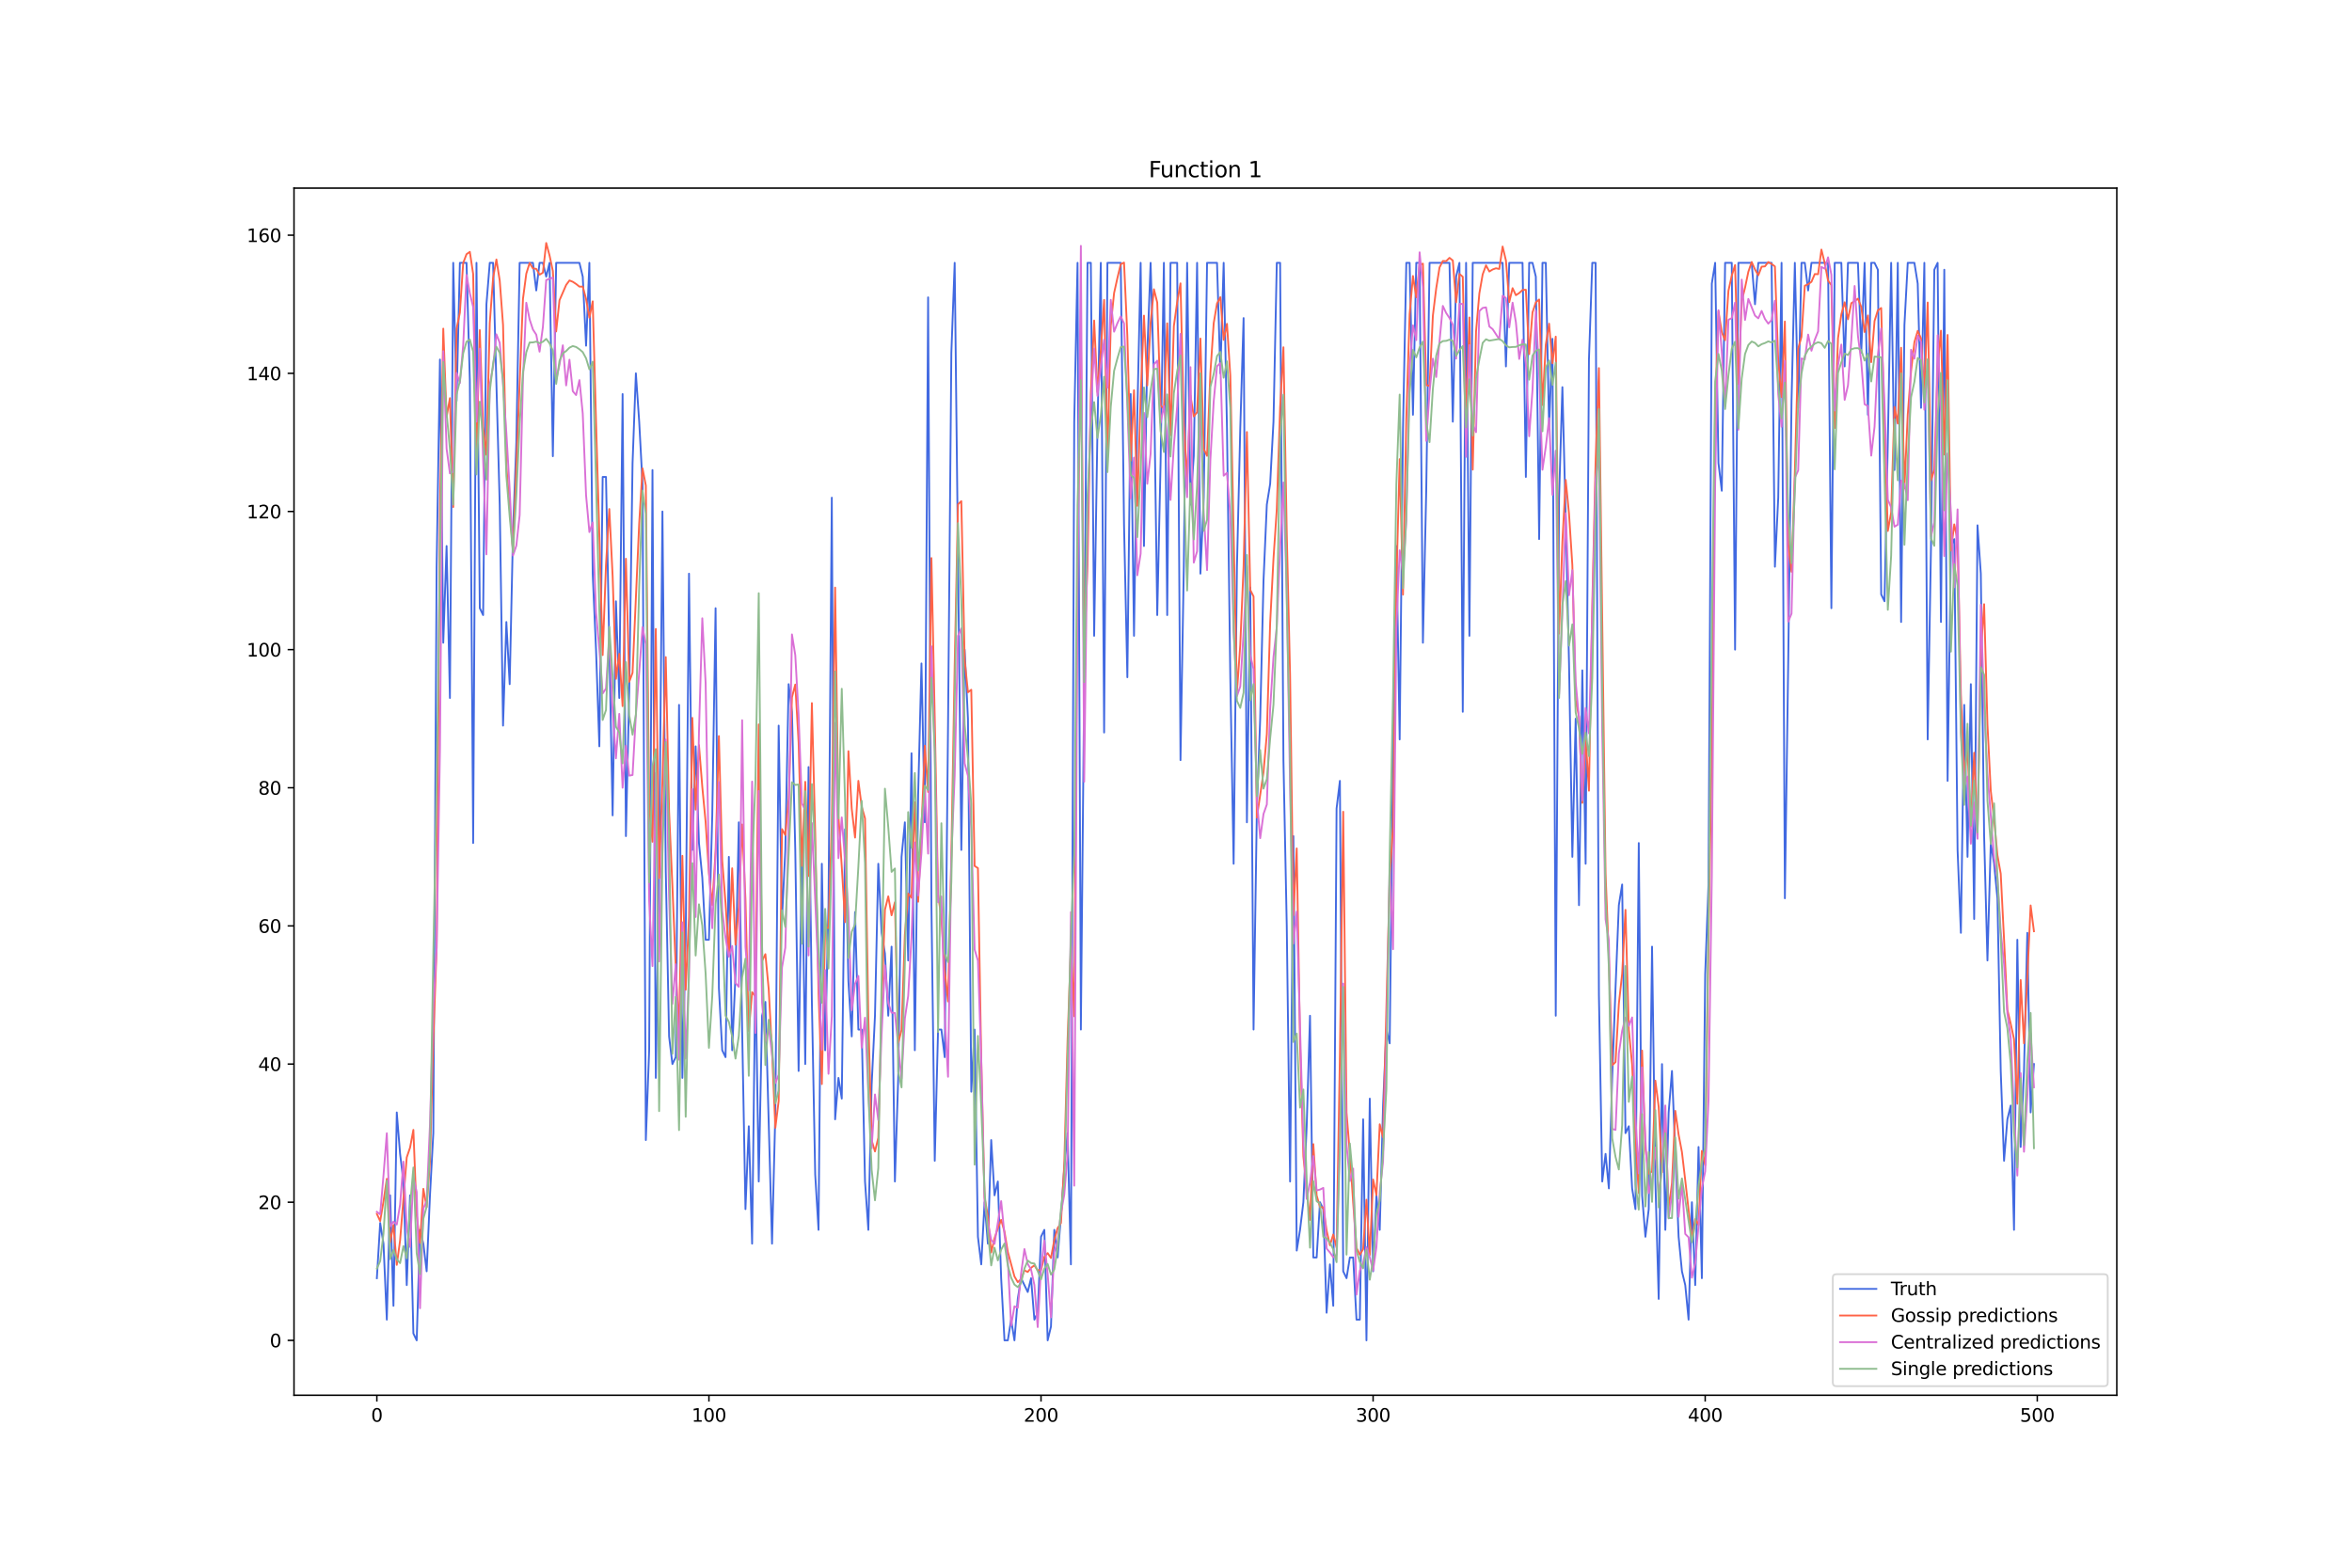 <?xml version="1.0" encoding="utf-8" standalone="no"?>
<!DOCTYPE svg PUBLIC "-//W3C//DTD SVG 1.1//EN"
  "http://www.w3.org/Graphics/SVG/1.1/DTD/svg11.dtd">
<svg xmlns:xlink="http://www.w3.org/1999/xlink" width="1296pt" height="864pt" viewBox="0 0 1296 864" xmlns="http://www.w3.org/2000/svg" version="1.1">
 <defs>
  <style type="text/css">*{stroke-linejoin: round; stroke-linecap: butt}</style>
 </defs>
 <g id="figure_1">
  <g id="patch_1">
   <path d="M 0 864 
L 1296 864 
L 1296 0 
L 0 0 
z
" style="fill: #ffffff"/>
  </g>
  <g id="axes_1">
   <g id="patch_2">
    <path d="M 162 768.96 
L 1166.4 768.96 
L 1166.4 103.68 
L 162 103.68 
z
" style="fill: #ffffff"/>
   </g>
   <g id="matplotlib.axis_1">
    <g id="xtick_1">
     <g id="line2d_1">
      <defs>
       <path id="md88cdacc92" d="M 0 0 
L 0 3.5 
" style="stroke: #000000; stroke-width: 0.8"/>
      </defs>
      <g>
       <use xlink:href="#md88cdacc92" x="207.655" y="768.96" style="stroke: #000000; stroke-width: 0.8"/>
      </g>
     </g>
     <g id="text_1">
      <!-- 0 -->
      <g transform="translate(204.473 783.558) scale(0.1 -0.1)">
       <defs>
        <path id="DejaVuSans-30" d="M 2034 4250 
Q 1547 4250 1301 3770 
Q 1056 3291 1056 2328 
Q 1056 1369 1301 889 
Q 1547 409 2034 409 
Q 2525 409 2770 889 
Q 3016 1369 3016 2328 
Q 3016 3291 2770 3770 
Q 2525 4250 2034 4250 
z
M 2034 4750 
Q 2819 4750 3233 4129 
Q 3647 3509 3647 2328 
Q 3647 1150 3233 529 
Q 2819 -91 2034 -91 
Q 1250 -91 836 529 
Q 422 1150 422 2328 
Q 422 3509 836 4129 
Q 1250 4750 2034 4750 
z
" transform="scale(0.016)"/>
       </defs>
       <use xlink:href="#DejaVuSans-30"/>
      </g>
     </g>
    </g>
    <g id="xtick_2">
     <g id="line2d_2">
      <g>
       <use xlink:href="#md88cdacc92" x="390.639" y="768.96" style="stroke: #000000; stroke-width: 0.8"/>
      </g>
     </g>
     <g id="text_2">
      <!-- 100 -->
      <g transform="translate(381.095 783.558) scale(0.1 -0.1)">
       <defs>
        <path id="DejaVuSans-31" d="M 794 531 
L 1825 531 
L 1825 4091 
L 703 3866 
L 703 4441 
L 1819 4666 
L 2450 4666 
L 2450 531 
L 3481 531 
L 3481 0 
L 794 0 
L 794 531 
z
" transform="scale(0.016)"/>
       </defs>
       <use xlink:href="#DejaVuSans-31"/>
       <use xlink:href="#DejaVuSans-30" x="63.623"/>
       <use xlink:href="#DejaVuSans-30" x="127.246"/>
      </g>
     </g>
    </g>
    <g id="xtick_3">
     <g id="line2d_3">
      <g>
       <use xlink:href="#md88cdacc92" x="573.623" y="768.96" style="stroke: #000000; stroke-width: 0.8"/>
      </g>
     </g>
     <g id="text_3">
      <!-- 200 -->
      <g transform="translate(564.079 783.558) scale(0.1 -0.1)">
       <defs>
        <path id="DejaVuSans-32" d="M 1228 531 
L 3431 531 
L 3431 0 
L 469 0 
L 469 531 
Q 828 903 1448 1529 
Q 2069 2156 2228 2338 
Q 2531 2678 2651 2914 
Q 2772 3150 2772 3378 
Q 2772 3750 2511 3984 
Q 2250 4219 1831 4219 
Q 1534 4219 1204 4116 
Q 875 4013 500 3803 
L 500 4441 
Q 881 4594 1212 4672 
Q 1544 4750 1819 4750 
Q 2544 4750 2975 4387 
Q 3406 4025 3406 3419 
Q 3406 3131 3298 2873 
Q 3191 2616 2906 2266 
Q 2828 2175 2409 1742 
Q 1991 1309 1228 531 
z
" transform="scale(0.016)"/>
       </defs>
       <use xlink:href="#DejaVuSans-32"/>
       <use xlink:href="#DejaVuSans-30" x="63.623"/>
       <use xlink:href="#DejaVuSans-30" x="127.246"/>
      </g>
     </g>
    </g>
    <g id="xtick_4">
     <g id="line2d_4">
      <g>
       <use xlink:href="#md88cdacc92" x="756.607" y="768.96" style="stroke: #000000; stroke-width: 0.8"/>
      </g>
     </g>
     <g id="text_4">
      <!-- 300 -->
      <g transform="translate(747.063 783.558) scale(0.1 -0.1)">
       <defs>
        <path id="DejaVuSans-33" d="M 2597 2516 
Q 3050 2419 3304 2112 
Q 3559 1806 3559 1356 
Q 3559 666 3084 287 
Q 2609 -91 1734 -91 
Q 1441 -91 1130 -33 
Q 819 25 488 141 
L 488 750 
Q 750 597 1062 519 
Q 1375 441 1716 441 
Q 2309 441 2620 675 
Q 2931 909 2931 1356 
Q 2931 1769 2642 2001 
Q 2353 2234 1838 2234 
L 1294 2234 
L 1294 2753 
L 1863 2753 
Q 2328 2753 2575 2939 
Q 2822 3125 2822 3475 
Q 2822 3834 2567 4026 
Q 2313 4219 1838 4219 
Q 1578 4219 1281 4162 
Q 984 4106 628 3988 
L 628 4550 
Q 988 4650 1302 4700 
Q 1616 4750 1894 4750 
Q 2613 4750 3031 4423 
Q 3450 4097 3450 3541 
Q 3450 3153 3228 2886 
Q 3006 2619 2597 2516 
z
" transform="scale(0.016)"/>
       </defs>
       <use xlink:href="#DejaVuSans-33"/>
       <use xlink:href="#DejaVuSans-30" x="63.623"/>
       <use xlink:href="#DejaVuSans-30" x="127.246"/>
      </g>
     </g>
    </g>
    <g id="xtick_5">
     <g id="line2d_5">
      <g>
       <use xlink:href="#md88cdacc92" x="939.591" y="768.96" style="stroke: #000000; stroke-width: 0.8"/>
      </g>
     </g>
     <g id="text_5">
      <!-- 400 -->
      <g transform="translate(930.047 783.558) scale(0.1 -0.1)">
       <defs>
        <path id="DejaVuSans-34" d="M 2419 4116 
L 825 1625 
L 2419 1625 
L 2419 4116 
z
M 2253 4666 
L 3047 4666 
L 3047 1625 
L 3713 1625 
L 3713 1100 
L 3047 1100 
L 3047 0 
L 2419 0 
L 2419 1100 
L 313 1100 
L 313 1709 
L 2253 4666 
z
" transform="scale(0.016)"/>
       </defs>
       <use xlink:href="#DejaVuSans-34"/>
       <use xlink:href="#DejaVuSans-30" x="63.623"/>
       <use xlink:href="#DejaVuSans-30" x="127.246"/>
      </g>
     </g>
    </g>
    <g id="xtick_6">
     <g id="line2d_6">
      <g>
       <use xlink:href="#md88cdacc92" x="1122.575" y="768.96" style="stroke: #000000; stroke-width: 0.8"/>
      </g>
     </g>
     <g id="text_6">
      <!-- 500 -->
      <g transform="translate(1113.032 783.558) scale(0.1 -0.1)">
       <defs>
        <path id="DejaVuSans-35" d="M 691 4666 
L 3169 4666 
L 3169 4134 
L 1269 4134 
L 1269 2991 
Q 1406 3038 1543 3061 
Q 1681 3084 1819 3084 
Q 2600 3084 3056 2656 
Q 3513 2228 3513 1497 
Q 3513 744 3044 326 
Q 2575 -91 1722 -91 
Q 1428 -91 1123 -41 
Q 819 9 494 109 
L 494 744 
Q 775 591 1075 516 
Q 1375 441 1709 441 
Q 2250 441 2565 725 
Q 2881 1009 2881 1497 
Q 2881 1984 2565 2268 
Q 2250 2553 1709 2553 
Q 1456 2553 1204 2497 
Q 953 2441 691 2322 
L 691 4666 
z
" transform="scale(0.016)"/>
       </defs>
       <use xlink:href="#DejaVuSans-35"/>
       <use xlink:href="#DejaVuSans-30" x="63.623"/>
       <use xlink:href="#DejaVuSans-30" x="127.246"/>
      </g>
     </g>
    </g>
   </g>
   <g id="matplotlib.axis_2">
    <g id="ytick_1">
     <g id="line2d_7">
      <defs>
       <path id="m5e0b63b383" d="M 0 0 
L -3.5 0 
" style="stroke: #000000; stroke-width: 0.8"/>
      </defs>
      <g>
       <use xlink:href="#m5e0b63b383" x="162" y="738.72" style="stroke: #000000; stroke-width: 0.8"/>
      </g>
     </g>
     <g id="text_7">
      <!-- 0 -->
      <g transform="translate(148.637 742.519) scale(0.1 -0.1)">
       <use xlink:href="#DejaVuSans-30"/>
      </g>
     </g>
    </g>
    <g id="ytick_2">
     <g id="line2d_8">
      <g>
       <use xlink:href="#m5e0b63b383" x="162" y="662.582" style="stroke: #000000; stroke-width: 0.8"/>
      </g>
     </g>
     <g id="text_8">
      <!-- 20 -->
      <g transform="translate(142.275 666.382) scale(0.1 -0.1)">
       <use xlink:href="#DejaVuSans-32"/>
       <use xlink:href="#DejaVuSans-30" x="63.623"/>
      </g>
     </g>
    </g>
    <g id="ytick_3">
     <g id="line2d_9">
      <g>
       <use xlink:href="#m5e0b63b383" x="162" y="586.445" style="stroke: #000000; stroke-width: 0.8"/>
      </g>
     </g>
     <g id="text_9">
      <!-- 40 -->
      <g transform="translate(142.275 590.244) scale(0.1 -0.1)">
       <use xlink:href="#DejaVuSans-34"/>
       <use xlink:href="#DejaVuSans-30" x="63.623"/>
      </g>
     </g>
    </g>
    <g id="ytick_4">
     <g id="line2d_10">
      <g>
       <use xlink:href="#m5e0b63b383" x="162" y="510.307" style="stroke: #000000; stroke-width: 0.8"/>
      </g>
     </g>
     <g id="text_10">
      <!-- 60 -->
      <g transform="translate(142.275 514.106) scale(0.1 -0.1)">
       <defs>
        <path id="DejaVuSans-36" d="M 2113 2584 
Q 1688 2584 1439 2293 
Q 1191 2003 1191 1497 
Q 1191 994 1439 701 
Q 1688 409 2113 409 
Q 2538 409 2786 701 
Q 3034 994 3034 1497 
Q 3034 2003 2786 2293 
Q 2538 2584 2113 2584 
z
M 3366 4563 
L 3366 3988 
Q 3128 4100 2886 4159 
Q 2644 4219 2406 4219 
Q 1781 4219 1451 3797 
Q 1122 3375 1075 2522 
Q 1259 2794 1537 2939 
Q 1816 3084 2150 3084 
Q 2853 3084 3261 2657 
Q 3669 2231 3669 1497 
Q 3669 778 3244 343 
Q 2819 -91 2113 -91 
Q 1303 -91 875 529 
Q 447 1150 447 2328 
Q 447 3434 972 4092 
Q 1497 4750 2381 4750 
Q 2619 4750 2861 4703 
Q 3103 4656 3366 4563 
z
" transform="scale(0.016)"/>
       </defs>
       <use xlink:href="#DejaVuSans-36"/>
       <use xlink:href="#DejaVuSans-30" x="63.623"/>
      </g>
     </g>
    </g>
    <g id="ytick_5">
     <g id="line2d_11">
      <g>
       <use xlink:href="#m5e0b63b383" x="162" y="434.169" style="stroke: #000000; stroke-width: 0.8"/>
      </g>
     </g>
     <g id="text_11">
      <!-- 80 -->
      <g transform="translate(142.275 437.969) scale(0.1 -0.1)">
       <defs>
        <path id="DejaVuSans-38" d="M 2034 2216 
Q 1584 2216 1326 1975 
Q 1069 1734 1069 1313 
Q 1069 891 1326 650 
Q 1584 409 2034 409 
Q 2484 409 2743 651 
Q 3003 894 3003 1313 
Q 3003 1734 2745 1975 
Q 2488 2216 2034 2216 
z
M 1403 2484 
Q 997 2584 770 2862 
Q 544 3141 544 3541 
Q 544 4100 942 4425 
Q 1341 4750 2034 4750 
Q 2731 4750 3128 4425 
Q 3525 4100 3525 3541 
Q 3525 3141 3298 2862 
Q 3072 2584 2669 2484 
Q 3125 2378 3379 2068 
Q 3634 1759 3634 1313 
Q 3634 634 3220 271 
Q 2806 -91 2034 -91 
Q 1263 -91 848 271 
Q 434 634 434 1313 
Q 434 1759 690 2068 
Q 947 2378 1403 2484 
z
M 1172 3481 
Q 1172 3119 1398 2916 
Q 1625 2713 2034 2713 
Q 2441 2713 2670 2916 
Q 2900 3119 2900 3481 
Q 2900 3844 2670 4047 
Q 2441 4250 2034 4250 
Q 1625 4250 1398 4047 
Q 1172 3844 1172 3481 
z
" transform="scale(0.016)"/>
       </defs>
       <use xlink:href="#DejaVuSans-38"/>
       <use xlink:href="#DejaVuSans-30" x="63.623"/>
      </g>
     </g>
    </g>
    <g id="ytick_6">
     <g id="line2d_12">
      <g>
       <use xlink:href="#m5e0b63b383" x="162" y="358.032" style="stroke: #000000; stroke-width: 0.8"/>
      </g>
     </g>
     <g id="text_12">
      <!-- 100 -->
      <g transform="translate(135.912 361.831) scale(0.1 -0.1)">
       <use xlink:href="#DejaVuSans-31"/>
       <use xlink:href="#DejaVuSans-30" x="63.623"/>
       <use xlink:href="#DejaVuSans-30" x="127.246"/>
      </g>
     </g>
    </g>
    <g id="ytick_7">
     <g id="line2d_13">
      <g>
       <use xlink:href="#m5e0b63b383" x="162" y="281.894" style="stroke: #000000; stroke-width: 0.8"/>
      </g>
     </g>
     <g id="text_13">
      <!-- 120 -->
      <g transform="translate(135.912 285.693) scale(0.1 -0.1)">
       <use xlink:href="#DejaVuSans-31"/>
       <use xlink:href="#DejaVuSans-32" x="63.623"/>
       <use xlink:href="#DejaVuSans-30" x="127.246"/>
      </g>
     </g>
    </g>
    <g id="ytick_8">
     <g id="line2d_14">
      <g>
       <use xlink:href="#m5e0b63b383" x="162" y="205.756" style="stroke: #000000; stroke-width: 0.8"/>
      </g>
     </g>
     <g id="text_14">
      <!-- 140 -->
      <g transform="translate(135.912 209.556) scale(0.1 -0.1)">
       <use xlink:href="#DejaVuSans-31"/>
       <use xlink:href="#DejaVuSans-34" x="63.623"/>
       <use xlink:href="#DejaVuSans-30" x="127.246"/>
      </g>
     </g>
    </g>
    <g id="ytick_9">
     <g id="line2d_15">
      <g>
       <use xlink:href="#m5e0b63b383" x="162" y="129.619" style="stroke: #000000; stroke-width: 0.8"/>
      </g>
     </g>
     <g id="text_15">
      <!-- 160 -->
      <g transform="translate(135.912 133.418) scale(0.1 -0.1)">
       <use xlink:href="#DejaVuSans-31"/>
       <use xlink:href="#DejaVuSans-36" x="63.623"/>
       <use xlink:href="#DejaVuSans-30" x="127.246"/>
      </g>
     </g>
    </g>
   </g>
   <g id="line2d_16">
    <path d="M 207.655 704.458 
L 209.484 674.003 
L 211.314 685.424 
L 213.144 727.299 
L 214.974 658.775 
L 216.804 719.686 
L 218.634 613.093 
L 220.463 635.934 
L 222.293 651.162 
L 224.123 708.265 
L 225.953 658.775 
L 227.783 734.913 
L 229.613 738.72 
L 231.442 677.81 
L 233.272 685.424 
L 235.102 700.651 
L 236.932 658.775 
L 238.762 624.513 
L 240.592 312.349 
L 242.422 198.143 
L 244.251 354.225 
L 246.081 300.928 
L 247.911 384.68 
L 249.741 144.846 
L 251.571 220.984 
L 253.401 144.846 
L 257.06 144.846 
L 258.89 209.563 
L 260.72 464.624 
L 262.55 144.846 
L 264.38 335.19 
L 266.209 338.997 
L 268.039 167.687 
L 269.869 144.846 
L 271.699 144.846 
L 275.359 278.087 
L 277.189 399.907 
L 279.018 342.804 
L 280.848 377.066 
L 282.678 293.315 
L 284.508 243.825 
L 286.338 144.846 
L 293.657 144.846 
L 295.487 160.074 
L 297.317 144.846 
L 299.147 144.846 
L 300.976 152.46 
L 302.806 144.846 
L 304.636 251.439 
L 306.466 144.846 
L 319.275 144.846 
L 321.105 152.46 
L 322.935 190.529 
L 324.764 144.846 
L 326.594 316.156 
L 328.424 358.032 
L 330.254 411.328 
L 332.084 262.86 
L 333.914 262.86 
L 337.573 449.397 
L 339.403 331.383 
L 341.233 384.68 
L 343.063 217.177 
L 344.893 460.817 
L 346.723 380.873 
L 348.552 255.246 
L 350.382 205.756 
L 352.212 232.404 
L 354.042 266.666 
L 355.872 628.32 
L 357.702 578.831 
L 359.531 259.053 
L 361.361 594.058 
L 363.191 476.045 
L 365.021 281.894 
L 366.851 479.852 
L 368.681 571.217 
L 370.51 586.445 
L 372.34 582.638 
L 374.17 388.487 
L 376 594.058 
L 377.83 517.921 
L 379.66 316.156 
L 381.489 468.431 
L 383.319 411.328 
L 385.149 464.624 
L 386.979 483.659 
L 388.809 517.921 
L 390.639 517.921 
L 392.469 449.397 
L 394.298 335.19 
L 396.128 544.569 
L 397.958 578.831 
L 399.788 582.638 
L 401.618 472.238 
L 403.448 578.831 
L 405.277 536.955 
L 407.107 453.204 
L 408.937 567.41 
L 410.767 666.389 
L 412.597 620.707 
L 414.427 685.424 
L 416.256 533.148 
L 418.086 651.162 
L 419.916 559.796 
L 421.746 552.183 
L 425.406 685.424 
L 427.236 613.093 
L 429.065 399.907 
L 430.895 506.5 
L 432.725 468.431 
L 434.555 377.066 
L 436.385 392.294 
L 438.215 468.431 
L 440.044 590.252 
L 441.874 468.431 
L 443.704 586.445 
L 445.534 422.749 
L 447.364 552.183 
L 449.194 647.355 
L 451.023 677.81 
L 452.853 476.045 
L 454.683 578.831 
L 456.513 498.886 
L 458.343 274.28 
L 460.173 616.9 
L 462.003 594.058 
L 463.832 605.479 
L 465.662 457.011 
L 467.492 540.762 
L 469.322 571.217 
L 471.152 502.693 
L 472.982 567.41 
L 474.811 567.41 
L 476.641 651.162 
L 478.471 677.81 
L 480.301 597.865 
L 482.131 559.796 
L 483.961 476.045 
L 485.79 514.114 
L 487.62 525.535 
L 489.45 559.796 
L 491.28 521.728 
L 493.11 651.162 
L 494.94 594.058 
L 496.77 472.238 
L 498.599 453.204 
L 500.429 529.341 
L 502.259 415.135 
L 504.089 578.831 
L 505.919 437.976 
L 507.749 365.645 
L 509.578 453.204 
L 511.408 163.881 
L 513.238 498.886 
L 515.068 639.741 
L 516.898 567.41 
L 518.728 567.41 
L 520.557 582.638 
L 522.387 399.907 
L 524.217 194.336 
L 526.047 144.846 
L 529.707 468.431 
L 531.536 358.032 
L 533.366 396.1 
L 535.196 601.672 
L 537.026 567.41 
L 538.856 681.617 
L 540.686 696.844 
L 542.516 662.582 
L 544.345 685.424 
L 546.175 628.32 
L 548.005 658.775 
L 549.835 651.162 
L 551.665 704.458 
L 553.495 738.72 
L 555.324 738.72 
L 557.154 727.299 
L 558.984 738.72 
L 560.814 715.879 
L 562.644 704.458 
L 566.303 712.072 
L 568.133 704.458 
L 569.963 727.299 
L 571.793 723.492 
L 573.623 681.617 
L 575.453 677.81 
L 577.283 738.72 
L 579.112 731.106 
L 580.942 677.81 
L 582.772 693.037 
L 584.602 670.196 
L 586.432 643.548 
L 588.262 624.513 
L 590.091 696.844 
L 591.921 232.404 
L 593.751 144.846 
L 595.581 567.41 
L 597.411 377.066 
L 599.241 144.846 
L 601.07 144.846 
L 602.9 350.418 
L 604.73 236.211 
L 606.56 144.846 
L 608.39 403.714 
L 610.22 144.846 
L 617.539 144.846 
L 619.369 289.508 
L 621.199 373.259 
L 623.029 217.177 
L 624.858 350.418 
L 626.688 228.598 
L 628.518 144.846 
L 630.348 300.928 
L 632.178 194.336 
L 634.008 144.846 
L 635.837 209.563 
L 637.667 338.997 
L 639.497 255.246 
L 641.327 144.846 
L 643.157 338.997 
L 644.987 144.846 
L 648.646 144.846 
L 650.476 418.942 
L 652.306 312.349 
L 654.136 144.846 
L 655.966 278.087 
L 657.796 251.439 
L 659.625 144.846 
L 661.455 316.156 
L 663.285 274.28 
L 665.115 144.846 
L 670.604 144.846 
L 672.434 205.756 
L 674.264 144.846 
L 676.094 236.211 
L 677.924 373.259 
L 679.754 476.045 
L 681.583 312.349 
L 683.413 236.211 
L 685.243 175.301 
L 687.073 453.204 
L 688.903 323.77 
L 690.733 567.41 
L 692.563 445.59 
L 694.392 396.1 
L 696.222 319.963 
L 698.052 278.087 
L 699.882 266.666 
L 701.712 232.404 
L 703.542 144.846 
L 705.371 144.846 
L 707.201 418.942 
L 709.031 510.307 
L 710.861 651.162 
L 712.691 460.817 
L 714.521 689.231 
L 716.35 677.81 
L 718.18 662.582 
L 720.01 620.707 
L 721.84 559.796 
L 723.67 693.037 
L 725.5 693.037 
L 727.33 662.582 
L 729.159 666.389 
L 730.989 723.492 
L 732.819 696.844 
L 734.649 719.686 
L 736.479 445.59 
L 738.309 430.362 
L 740.138 700.651 
L 741.968 704.458 
L 743.798 693.037 
L 745.628 693.037 
L 747.458 727.299 
L 749.288 727.299 
L 751.117 616.9 
L 752.947 738.72 
L 754.777 605.479 
L 756.607 700.651 
L 758.437 658.775 
L 760.267 677.81 
L 762.097 609.286 
L 763.926 567.41 
L 765.756 575.024 
L 767.586 411.328 
L 769.416 300.928 
L 771.246 407.521 
L 773.076 236.211 
L 774.905 144.846 
L 776.735 144.846 
L 778.565 228.598 
L 780.395 144.846 
L 782.225 144.846 
L 784.055 354.225 
L 785.884 270.473 
L 787.714 144.846 
L 798.693 144.846 
L 800.523 232.404 
L 802.353 152.46 
L 804.183 144.846 
L 806.013 392.294 
L 807.843 144.846 
L 809.672 350.418 
L 811.502 144.846 
L 827.971 144.846 
L 829.801 201.949 
L 831.63 144.846 
L 838.95 144.846 
L 840.78 262.86 
L 842.61 144.846 
L 844.439 144.846 
L 846.269 152.46 
L 848.099 297.121 
L 849.929 144.846 
L 851.759 144.846 
L 853.589 236.211 
L 855.418 186.722 
L 857.248 559.796 
L 859.078 274.28 
L 860.908 213.37 
L 862.738 285.701 
L 864.568 365.645 
L 866.397 472.238 
L 868.227 396.1 
L 870.057 498.886 
L 871.887 369.452 
L 873.717 476.045 
L 875.547 198.143 
L 877.377 144.846 
L 879.206 144.846 
L 881.036 548.376 
L 882.866 651.162 
L 884.696 635.934 
L 886.526 654.969 
L 888.356 594.058 
L 890.185 544.569 
L 892.015 498.886 
L 893.845 487.466 
L 895.675 624.513 
L 897.505 620.707 
L 899.335 654.969 
L 901.164 666.389 
L 902.994 464.624 
L 904.824 658.775 
L 906.654 681.617 
L 908.484 666.389 
L 910.314 521.728 
L 912.144 651.162 
L 913.973 715.879 
L 915.803 586.445 
L 917.633 677.81 
L 919.463 613.093 
L 921.293 590.252 
L 924.952 681.617 
L 926.782 700.651 
L 928.612 708.265 
L 930.442 727.299 
L 932.272 662.582 
L 934.102 708.265 
L 935.931 632.127 
L 937.761 704.458 
L 939.591 536.955 
L 941.421 487.466 
L 943.251 156.267 
L 945.081 144.846 
L 946.911 255.246 
L 948.74 270.473 
L 950.57 144.846 
L 954.23 144.846 
L 956.06 358.032 
L 957.89 144.846 
L 965.209 144.846 
L 967.039 167.687 
L 968.869 144.846 
L 976.188 144.846 
L 978.018 312.349 
L 979.848 274.28 
L 981.678 144.846 
L 983.507 495.079 
L 985.337 365.645 
L 987.167 220.984 
L 988.997 144.846 
L 990.827 224.791 
L 992.657 144.846 
L 994.486 144.846 
L 996.316 160.074 
L 998.146 144.846 
L 1007.295 144.846 
L 1009.125 335.19 
L 1010.955 144.846 
L 1014.615 144.846 
L 1016.444 201.949 
L 1018.274 144.846 
L 1023.764 144.846 
L 1025.594 194.336 
L 1027.424 144.846 
L 1029.253 228.598 
L 1031.083 144.846 
L 1032.913 144.846 
L 1034.743 148.653 
L 1036.573 327.577 
L 1038.403 331.383 
L 1040.232 243.825 
L 1042.062 144.846 
L 1043.892 259.053 
L 1045.722 144.846 
L 1047.552 342.804 
L 1049.382 179.108 
L 1051.211 144.846 
L 1054.871 144.846 
L 1056.701 156.267 
L 1058.531 224.791 
L 1060.361 144.846 
L 1062.191 407.521 
L 1064.02 300.928 
L 1065.85 148.653 
L 1067.68 144.846 
L 1069.51 342.804 
L 1071.34 148.653 
L 1073.17 430.362 
L 1074.999 300.928 
L 1076.829 297.121 
L 1078.659 468.431 
L 1080.489 514.114 
L 1082.319 388.487 
L 1084.149 472.238 
L 1085.978 377.066 
L 1087.808 506.5 
L 1089.638 289.508 
L 1091.468 316.156 
L 1093.298 460.817 
L 1095.128 529.341 
L 1096.958 464.624 
L 1098.787 476.045 
L 1100.617 495.079 
L 1102.447 590.252 
L 1104.277 639.741 
L 1106.107 616.9 
L 1107.937 609.286 
L 1109.766 677.81 
L 1111.596 517.921 
L 1113.426 632.127 
L 1115.256 590.252 
L 1117.086 514.114 
L 1118.916 613.093 
L 1120.745 586.445 
L 1120.745 586.445 
" clip-path="url(#p387976bc8e)" style="fill: none; stroke: #4169e1; stroke-linecap: square"/>
   </g>
   <g id="line2d_17">
    <path d="M 207.655 668.962 
L 209.484 673.003 
L 211.314 662.167 
L 213.144 649.695 
L 214.974 684.61 
L 216.804 675.114 
L 218.634 697.109 
L 220.463 683.597 
L 224.123 637.872 
L 225.953 632.465 
L 227.783 622.695 
L 229.613 669.807 
L 231.442 684.995 
L 233.272 655.195 
L 235.102 665.297 
L 236.932 640.043 
L 238.762 573.301 
L 240.592 522.57 
L 242.422 280.003 
L 244.251 181.13 
L 246.081 229.77 
L 247.911 219.431 
L 249.741 279.437 
L 251.571 181.225 
L 253.401 172.315 
L 255.23 144.926 
L 257.06 140.09 
L 258.89 138.812 
L 260.72 151.029 
L 262.55 249.342 
L 264.38 181.937 
L 266.209 235.215 
L 268.039 250.668 
L 269.869 178.072 
L 271.699 153.274 
L 273.529 143.016 
L 275.359 154.593 
L 277.189 179.05 
L 279.018 256.611 
L 282.678 303.685 
L 288.168 164.724 
L 289.997 150.839 
L 291.827 144.955 
L 293.657 147.927 
L 295.487 148.178 
L 297.317 151.375 
L 299.147 150.274 
L 300.976 133.92 
L 302.806 140.778 
L 304.636 149.35 
L 306.466 182.663 
L 308.296 165.475 
L 311.956 157.044 
L 313.785 154.565 
L 315.615 155.302 
L 317.445 156.5 
L 319.275 157.973 
L 321.105 157.951 
L 322.935 164.725 
L 324.764 175.07 
L 326.594 166.068 
L 328.424 232.706 
L 330.254 294.874 
L 332.084 361.037 
L 333.914 311.317 
L 335.743 280.529 
L 337.573 317.455 
L 339.403 374.141 
L 341.233 360.349 
L 343.063 389.176 
L 344.893 307.936 
L 346.723 375.762 
L 348.552 370.782 
L 352.212 288.396 
L 354.042 258.116 
L 355.872 267.579 
L 357.702 444.398 
L 359.531 463.92 
L 361.361 346.634 
L 363.191 483.957 
L 365.021 430.539 
L 366.851 362.15 
L 368.681 447.294 
L 370.51 488.357 
L 372.34 532.857 
L 374.17 568.097 
L 376 471.661 
L 377.83 545.463 
L 379.66 505.344 
L 381.489 395.653 
L 383.319 446.184 
L 385.149 410.65 
L 386.979 433.674 
L 388.809 452.984 
L 390.639 481.475 
L 392.469 498.859 
L 394.298 468.986 
L 396.128 405.655 
L 397.958 474.385 
L 399.788 497.768 
L 401.618 526.706 
L 403.448 478.538 
L 405.277 520.658 
L 407.107 499.649 
L 408.937 454.358 
L 410.767 495.576 
L 412.597 568.243 
L 414.427 546.818 
L 416.256 549.144 
L 418.086 399.265 
L 419.916 529.575 
L 421.746 525.864 
L 423.576 545.204 
L 425.406 579.478 
L 427.236 621.564 
L 429.065 606.813 
L 430.895 456.954 
L 432.725 460.228 
L 434.555 440.191 
L 436.385 384.3 
L 438.215 377.266 
L 440.044 409.179 
L 441.874 477.159 
L 443.704 430.875 
L 445.534 482.783 
L 447.364 387.49 
L 449.194 459.045 
L 451.023 547.355 
L 452.853 597.465 
L 454.683 510.837 
L 456.513 511.566 
L 458.343 454.288 
L 460.173 323.838 
L 462.003 449.608 
L 463.832 477.756 
L 465.662 508.236 
L 467.492 413.994 
L 469.322 445.714 
L 471.152 461.619 
L 472.982 430.338 
L 474.811 444.517 
L 476.641 451.075 
L 478.471 560.877 
L 480.301 628.516 
L 482.131 634.603 
L 483.961 627.053 
L 485.79 553.648 
L 487.62 501.376 
L 489.45 494.014 
L 491.28 504.446 
L 493.11 497.263 
L 494.94 574.879 
L 496.77 567.646 
L 498.599 515.026 
L 500.429 492.491 
L 502.259 494.784 
L 504.089 442.157 
L 505.919 496.99 
L 507.749 457.138 
L 509.578 410.963 
L 511.408 436.487 
L 513.238 307.57 
L 515.068 395.931 
L 516.898 492.852 
L 518.728 505.984 
L 520.557 534.913 
L 522.387 551.937 
L 524.217 470.727 
L 526.047 366.848 
L 527.877 277.942 
L 529.707 276.195 
L 531.536 363.509 
L 533.366 381.53 
L 535.196 380.14 
L 537.026 477.231 
L 538.856 478.458 
L 540.686 583.957 
L 542.516 659.927 
L 544.345 670.226 
L 546.175 690.289 
L 548.005 682.446 
L 549.835 676.979 
L 551.665 672.308 
L 553.495 678.786 
L 555.324 689.923 
L 558.984 703.491 
L 560.814 706.607 
L 562.644 704.974 
L 564.474 700.14 
L 566.303 701.024 
L 568.133 698.74 
L 569.963 697.367 
L 571.793 700.116 
L 573.623 699.944 
L 575.453 692.751 
L 577.283 690.631 
L 579.112 693.322 
L 580.942 683.337 
L 582.772 676.871 
L 584.602 674.054 
L 586.432 641.685 
L 588.262 572.927 
L 590.091 521.636 
L 591.921 560.079 
L 593.751 305.64 
L 595.581 185.222 
L 597.411 359.98 
L 599.241 311.657 
L 601.07 216.879 
L 602.9 176.651 
L 604.73 216.036 
L 606.56 193.305 
L 608.39 165.271 
L 610.22 251.783 
L 612.05 179.462 
L 613.879 161.544 
L 615.709 153.224 
L 617.539 145.615 
L 619.369 144.716 
L 621.199 185.21 
L 623.029 253.898 
L 624.858 215.068 
L 626.688 278.79 
L 628.518 218.906 
L 630.348 173.947 
L 632.178 212.456 
L 634.008 177.91 
L 635.837 159.417 
L 637.667 166.725 
L 639.497 223.345 
L 641.327 225.377 
L 643.157 178.21 
L 644.987 239.946 
L 646.817 179.746 
L 648.646 166.535 
L 650.476 156.161 
L 652.306 232.447 
L 654.136 264.353 
L 655.966 217.926 
L 657.796 229.496 
L 659.625 227.2 
L 661.455 186.594 
L 663.285 247.462 
L 665.115 251.25 
L 666.945 205.5 
L 668.775 178.117 
L 670.604 167.238 
L 672.434 163.801 
L 674.264 187.308 
L 676.094 178.468 
L 677.924 207.029 
L 681.583 381.682 
L 683.413 355.378 
L 685.243 311.941 
L 687.073 238.104 
L 688.903 325.073 
L 690.733 328.737 
L 692.563 450.583 
L 696.222 425.565 
L 698.052 404.555 
L 699.882 343.288 
L 701.712 308.028 
L 703.542 280.553 
L 705.371 224.518 
L 707.201 191.392 
L 709.031 294.039 
L 710.861 372.182 
L 712.691 504.413 
L 714.521 467.591 
L 716.35 574.732 
L 718.18 637.242 
L 720.01 655.542 
L 721.84 672.34 
L 723.67 630.554 
L 725.5 658.826 
L 727.33 665.207 
L 729.159 665.401 
L 730.989 678.177 
L 732.819 686.297 
L 734.649 680.376 
L 736.479 687.617 
L 738.309 582.04 
L 740.138 447.376 
L 741.968 613.182 
L 743.798 635.698 
L 745.628 662.883 
L 747.458 687.732 
L 749.288 691.506 
L 751.117 688.474 
L 752.947 661.2 
L 754.777 691.667 
L 756.607 650.047 
L 758.437 658.669 
L 760.267 619.614 
L 762.097 626.846 
L 765.756 483.832 
L 767.586 455.739 
L 769.416 321.814 
L 771.246 253.062 
L 773.076 327.718 
L 774.905 230.818 
L 776.735 173.061 
L 778.565 152.1 
L 780.395 163.838 
L 782.225 145.92 
L 784.055 145.301 
L 785.884 212.217 
L 787.714 212.777 
L 789.544 173.956 
L 791.374 158.98 
L 793.204 147.41 
L 795.034 143.83 
L 796.864 143.927 
L 798.693 142.1 
L 800.523 143.567 
L 802.353 166.633 
L 804.183 151.003 
L 806.013 152.521 
L 807.843 233.068 
L 809.672 174.963 
L 811.502 258.812 
L 813.332 182.717 
L 815.162 161.666 
L 816.992 151.203 
L 818.822 146.232 
L 820.651 149.631 
L 822.481 148.509 
L 824.311 147.849 
L 826.141 148.238 
L 827.971 135.875 
L 829.801 143.561 
L 831.63 166.493 
L 833.46 158.813 
L 835.29 162.689 
L 837.12 161.495 
L 838.95 159.83 
L 840.78 159.682 
L 842.61 195.186 
L 844.439 172.173 
L 846.269 166.661 
L 848.099 165.047 
L 849.929 223.256 
L 851.759 190.009 
L 853.589 178.401 
L 855.418 200.23 
L 857.248 185.524 
L 859.078 349.221 
L 860.908 298.612 
L 862.738 264.511 
L 864.568 283.217 
L 866.397 311.464 
L 868.227 386.067 
L 870.057 394.947 
L 871.887 442.485 
L 873.717 406.703 
L 875.547 435.776 
L 877.377 333.507 
L 879.206 254.298 
L 881.036 202.86 
L 884.696 481.424 
L 886.526 527.823 
L 888.356 587.11 
L 890.185 585.334 
L 892.015 553.252 
L 893.845 536.665 
L 895.675 501.454 
L 897.505 567.555 
L 899.335 586.666 
L 901.164 628.072 
L 902.994 657.483 
L 904.824 579.003 
L 906.654 633.096 
L 908.484 646.847 
L 910.314 645.667 
L 912.144 595.57 
L 913.973 610.036 
L 915.803 646.114 
L 917.633 615.746 
L 919.463 666.286 
L 921.293 652.089 
L 923.123 612.238 
L 924.952 625.318 
L 926.782 634.931 
L 928.612 650.529 
L 932.272 683.207 
L 934.102 671.849 
L 935.931 675.177 
L 937.761 634.308 
L 939.591 642.166 
L 941.421 518.041 
L 943.251 412.505 
L 945.081 224.616 
L 946.911 171.539 
L 948.74 183.136 
L 950.57 187.515 
L 952.4 160.247 
L 954.23 151.917 
L 956.06 146.091 
L 957.89 211.614 
L 959.719 165.981 
L 961.549 158.575 
L 963.379 149.781 
L 965.209 144.405 
L 967.039 148.508 
L 968.869 151.728 
L 970.698 146.967 
L 972.528 146.805 
L 974.358 144.428 
L 976.188 145.476 
L 978.018 146.822 
L 979.848 199.148 
L 981.678 218.821 
L 983.507 177.2 
L 985.337 299.995 
L 987.167 315.15 
L 988.997 259.846 
L 990.827 192.15 
L 992.657 185.599 
L 994.486 157.467 
L 996.316 156.649 
L 998.146 155.312 
L 999.976 151.03 
L 1001.806 151.13 
L 1003.636 137.549 
L 1005.465 145.05 
L 1007.295 154.677 
L 1009.125 157.096 
L 1010.955 235.902 
L 1012.785 186.371 
L 1014.615 173.223 
L 1016.444 166.582 
L 1018.274 175.956 
L 1020.104 167.087 
L 1021.934 165.981 
L 1023.764 164.587 
L 1025.594 169.177 
L 1027.424 183 
L 1029.253 173.857 
L 1031.083 199.594 
L 1032.913 176.917 
L 1034.743 171.011 
L 1036.573 169.762 
L 1038.403 235.707 
L 1040.232 292.635 
L 1042.062 282.468 
L 1043.892 224.259 
L 1045.722 233.444 
L 1047.552 191.655 
L 1049.382 269.192 
L 1051.211 228.463 
L 1053.041 204.494 
L 1054.871 188.611 
L 1056.701 182.348 
L 1058.531 186.518 
L 1060.361 216.641 
L 1062.191 166.717 
L 1064.02 264.782 
L 1065.85 258.854 
L 1067.68 202.312 
L 1069.51 182.242 
L 1071.34 250.519 
L 1073.17 184.595 
L 1074.999 303.472 
L 1076.829 289.003 
L 1078.659 297.72 
L 1080.489 382.587 
L 1082.319 427.318 
L 1084.149 412.804 
L 1085.978 455.638 
L 1087.808 414.845 
L 1089.638 459.773 
L 1091.468 359.857 
L 1093.298 332.996 
L 1095.128 399.233 
L 1096.958 435.868 
L 1098.787 451.608 
L 1100.617 471.292 
L 1102.447 481.524 
L 1104.277 517.706 
L 1106.107 556.55 
L 1107.937 564.183 
L 1109.766 572.735 
L 1111.596 608.309 
L 1113.426 540.12 
L 1115.256 575.014 
L 1117.086 538.952 
L 1118.916 499.009 
L 1120.745 513.239 
L 1120.745 513.239 
" clip-path="url(#p387976bc8e)" style="fill: none; stroke: #ff6347; stroke-linecap: square"/>
   </g>
   <g id="line2d_18">
    <path d="M 207.655 667.869 
L 209.484 669.263 
L 211.314 647.755 
L 213.144 624.573 
L 214.974 675.913 
L 216.804 673.276 
L 218.634 674.875 
L 220.463 663.919 
L 222.293 640.217 
L 224.123 677.066 
L 225.953 687.216 
L 227.783 648.494 
L 229.613 656.947 
L 231.442 721.016 
L 233.272 666.062 
L 235.102 661.754 
L 236.932 619.714 
L 238.762 556.286 
L 240.592 522.348 
L 242.422 412.86 
L 244.251 193.569 
L 246.081 247.264 
L 247.911 260.886 
L 249.741 260.027 
L 251.571 205.491 
L 253.401 211.101 
L 255.23 190.228 
L 257.06 151.539 
L 258.89 161.615 
L 260.72 169.176 
L 262.55 232.384 
L 264.38 192.136 
L 266.209 253.041 
L 268.039 305.516 
L 269.869 211.944 
L 271.699 201.978 
L 273.529 184.239 
L 275.359 188.967 
L 277.189 211.874 
L 279.018 238.552 
L 280.848 269.686 
L 282.678 306.175 
L 284.508 300.734 
L 286.338 283.96 
L 288.168 208.826 
L 289.997 166.849 
L 291.827 176.039 
L 293.657 181.617 
L 295.487 184.438 
L 297.317 193.823 
L 299.147 180.227 
L 300.976 154.346 
L 304.636 152.961 
L 306.466 209.364 
L 308.296 201 
L 310.126 190.306 
L 311.956 212.419 
L 313.785 198.249 
L 315.615 215.608 
L 317.445 217.73 
L 319.275 209.479 
L 321.105 227.89 
L 322.935 272.926 
L 324.764 293.238 
L 326.594 287.953 
L 328.424 337.629 
L 330.254 357.639 
L 332.084 382.205 
L 333.914 379.469 
L 335.743 350.898 
L 337.573 391.965 
L 339.403 417.938 
L 341.233 393.432 
L 343.063 434.145 
L 344.893 411.026 
L 346.723 427.498 
L 348.552 427.126 
L 350.382 394.012 
L 352.212 370.592 
L 354.042 345.668 
L 355.872 354.973 
L 357.702 496.598 
L 359.531 532.447 
L 361.361 425.92 
L 363.191 529.864 
L 365.021 455.708 
L 366.851 407.626 
L 368.681 494.158 
L 370.51 553.268 
L 372.34 531.46 
L 374.17 584.052 
L 376 508.312 
L 377.83 583.411 
L 379.66 538.292 
L 381.489 434.899 
L 383.319 505.379 
L 385.149 403.358 
L 386.979 340.757 
L 388.809 376.439 
L 390.639 478.726 
L 392.469 511.58 
L 396.128 430.984 
L 397.958 502.002 
L 399.788 516.859 
L 401.618 527.286 
L 403.448 521.341 
L 405.277 541.807 
L 407.107 543.844 
L 408.937 396.924 
L 410.767 521.811 
L 412.597 545.808 
L 414.427 430.75 
L 416.256 569.32 
L 418.086 435.924 
L 419.916 552.561 
L 421.746 574.303 
L 423.576 565.97 
L 425.406 580.846 
L 427.236 596.961 
L 429.065 592.321 
L 430.895 533.241 
L 432.725 522.277 
L 434.555 455.053 
L 436.385 349.646 
L 438.215 361.055 
L 440.044 394.067 
L 441.874 442.783 
L 443.704 446.474 
L 445.534 526.559 
L 447.364 453.602 
L 451.023 538.122 
L 452.853 578.483 
L 454.683 534.646 
L 456.513 591.801 
L 458.343 560.123 
L 460.173 398.315 
L 462.003 472.946 
L 463.832 450.504 
L 465.662 474.945 
L 467.492 502.263 
L 469.322 556.725 
L 471.152 542.204 
L 472.982 537.875 
L 474.811 577.456 
L 476.641 560.9 
L 478.471 602.302 
L 480.301 632.89 
L 482.131 603.187 
L 483.961 617.306 
L 485.79 569.767 
L 487.62 532.088 
L 489.45 552.869 
L 491.28 558.097 
L 493.11 558.288 
L 496.77 594.446 
L 498.599 561.317 
L 500.429 548.9 
L 502.259 516.647 
L 504.089 464.293 
L 505.919 493.545 
L 507.749 469.983 
L 509.578 433.391 
L 511.408 470.444 
L 513.238 356.215 
L 515.068 414.305 
L 516.898 497.293 
L 518.728 494.068 
L 520.557 559.861 
L 522.387 593.443 
L 524.217 472.407 
L 526.047 427.468 
L 527.877 350.45 
L 529.707 346.37 
L 531.536 420.687 
L 533.366 427.597 
L 535.196 456.649 
L 537.026 523.292 
L 538.856 529.444 
L 540.686 584.011 
L 542.516 663.706 
L 544.345 673.991 
L 546.175 683.327 
L 548.005 685.559 
L 551.665 661.976 
L 553.495 680.399 
L 555.324 694.515 
L 557.154 730.603 
L 558.984 719.958 
L 560.814 720.82 
L 562.644 701.933 
L 564.474 688.399 
L 566.303 696.572 
L 568.133 699.684 
L 569.963 708.149 
L 571.793 731.401 
L 573.623 699.034 
L 575.453 683.733 
L 577.283 702.262 
L 579.112 726.042 
L 580.942 689.962 
L 582.772 683.914 
L 584.602 668.549 
L 586.432 658.407 
L 588.262 636.256 
L 590.091 502.704 
L 591.921 653.466 
L 593.751 322.034 
L 595.581 135.505 
L 597.411 430.847 
L 599.241 287.79 
L 601.07 224.626 
L 602.9 192.07 
L 604.73 218.189 
L 606.56 202.189 
L 608.39 187.249 
L 610.22 213.644 
L 612.05 165.253 
L 613.879 182.801 
L 615.709 178.106 
L 617.539 174.382 
L 619.369 178.247 
L 621.199 223.769 
L 623.029 274.696 
L 624.858 252.196 
L 626.688 317.049 
L 628.518 305.134 
L 630.348 227.532 
L 632.178 266.642 
L 634.008 250.067 
L 635.837 200.85 
L 637.667 198.757 
L 639.497 233.132 
L 641.327 223.786 
L 643.157 240.063 
L 644.987 275.529 
L 646.817 245.727 
L 648.646 223.897 
L 650.476 184 
L 652.306 249.795 
L 654.136 274.027 
L 655.966 202.349 
L 657.796 310.07 
L 659.625 303.848 
L 661.455 219.12 
L 663.285 283.033 
L 665.115 314.207 
L 666.945 253.25 
L 668.775 221.199 
L 670.604 201.844 
L 672.434 200.12 
L 674.264 262.171 
L 676.094 260.585 
L 677.924 283.797 
L 679.754 347.885 
L 681.583 383.633 
L 683.413 378.33 
L 685.243 348.317 
L 687.073 311.917 
L 688.903 360.997 
L 690.733 368.789 
L 692.563 440.868 
L 694.392 461.935 
L 696.222 448.605 
L 698.052 443.385 
L 699.882 390.446 
L 701.712 362.164 
L 703.542 345.677 
L 705.371 301.967 
L 707.201 265.904 
L 709.031 327.392 
L 710.861 433.528 
L 712.691 520.089 
L 714.521 502.403 
L 718.18 630.085 
L 720.01 660.773 
L 721.84 651.81 
L 723.67 637.18 
L 725.5 656.104 
L 727.33 655.611 
L 729.159 654.685 
L 730.989 688.114 
L 732.819 690.261 
L 734.649 692.947 
L 736.479 691.494 
L 738.309 626.492 
L 740.138 542.078 
L 741.968 630.704 
L 743.798 650.912 
L 745.628 644.021 
L 747.458 713.528 
L 749.288 700.311 
L 751.117 695.849 
L 752.947 687.334 
L 754.777 692.863 
L 756.607 700.235 
L 758.437 687.192 
L 760.267 657.21 
L 762.097 640.144 
L 763.926 575.302 
L 765.756 476.01 
L 767.586 523.133 
L 769.416 346.19 
L 771.246 303.28 
L 773.076 315.713 
L 774.905 287.311 
L 776.735 201.934 
L 778.565 179.285 
L 780.395 187.469 
L 782.225 139.054 
L 784.055 158.238 
L 785.884 242.959 
L 787.714 215.946 
L 789.544 197.639 
L 791.374 207.772 
L 795.034 168.6 
L 796.864 172.496 
L 798.693 175.271 
L 800.523 179.01 
L 802.353 197.642 
L 804.183 167.522 
L 806.013 167.493 
L 807.843 251.78 
L 809.672 190.187 
L 811.502 234.013 
L 813.332 238.195 
L 815.162 171.445 
L 816.992 169.715 
L 818.822 169.398 
L 820.651 179.945 
L 822.481 181.395 
L 826.141 187.007 
L 827.971 162.948 
L 829.801 164.245 
L 831.63 180.409 
L 833.46 166.816 
L 835.29 177.597 
L 837.12 197.823 
L 838.95 187.173 
L 840.78 200.252 
L 842.61 240.422 
L 844.439 214.88 
L 846.269 171.303 
L 848.099 206.198 
L 849.929 258.89 
L 851.759 246.277 
L 853.589 230.438 
L 855.418 272.704 
L 857.248 248.381 
L 859.078 382.556 
L 860.908 337.158 
L 862.738 282.831 
L 864.568 328.045 
L 866.397 314.282 
L 868.227 375.854 
L 870.057 395.789 
L 871.887 441.075 
L 873.717 390.27 
L 875.547 404.149 
L 877.377 339.023 
L 879.206 263.952 
L 881.036 250.735 
L 882.866 403.583 
L 884.696 506.67 
L 886.526 518.555 
L 888.356 622.182 
L 890.185 622.72 
L 892.015 580.614 
L 893.845 568.112 
L 895.675 560.796 
L 897.505 565.445 
L 899.335 560.731 
L 901.164 615.341 
L 902.994 646.711 
L 904.824 588.249 
L 906.654 628.174 
L 908.484 657.538 
L 910.314 650.427 
L 912.144 632.425 
L 913.973 658.35 
L 915.803 644.286 
L 917.633 609.278 
L 919.463 671.503 
L 921.293 658.294 
L 923.123 629.758 
L 924.952 670.639 
L 926.782 652.265 
L 928.612 680.079 
L 930.442 681.908 
L 932.272 704.181 
L 934.102 696.235 
L 937.761 654.807 
L 939.591 645.591 
L 941.421 606.378 
L 943.251 482.239 
L 945.081 266.616 
L 946.911 170.964 
L 948.74 193.822 
L 950.57 223.87 
L 952.4 176.233 
L 954.23 175.34 
L 956.06 166.827 
L 957.89 236.855 
L 959.719 154.106 
L 961.549 176.335 
L 963.379 164.739 
L 967.039 173.928 
L 968.869 175.448 
L 970.698 171.355 
L 972.528 175.801 
L 974.358 178.373 
L 976.188 176.392 
L 978.018 165.753 
L 979.848 217.291 
L 981.678 235.219 
L 983.507 198.861 
L 985.337 342.638 
L 987.167 338.201 
L 988.997 263.349 
L 990.827 259.26 
L 992.657 197.558 
L 994.486 198.049 
L 996.316 184.388 
L 998.146 193.298 
L 999.976 187.255 
L 1001.806 182.636 
L 1003.636 147.099 
L 1005.465 148.077 
L 1007.295 141.807 
L 1009.125 151.426 
L 1010.955 226.277 
L 1012.785 201.397 
L 1014.615 189.891 
L 1016.444 220.366 
L 1018.274 212.394 
L 1020.104 187.556 
L 1021.934 157.613 
L 1023.764 185.092 
L 1025.594 199.432 
L 1027.424 222.79 
L 1029.253 223.789 
L 1031.083 251.111 
L 1032.913 235.203 
L 1034.743 195.619 
L 1036.573 180.994 
L 1038.403 222.318 
L 1040.232 275.413 
L 1042.062 279.648 
L 1043.892 290.288 
L 1045.722 289.179 
L 1047.552 264.828 
L 1049.382 266.733 
L 1051.211 275.666 
L 1053.041 192.757 
L 1054.871 197.691 
L 1056.701 185.022 
L 1058.531 188.417 
L 1060.361 225.801 
L 1062.191 201.033 
L 1064.02 295.557 
L 1065.85 287.942 
L 1067.68 184.719 
L 1069.51 227.183 
L 1071.34 306.473 
L 1073.17 249.913 
L 1074.999 282.943 
L 1076.829 323.682 
L 1078.659 280.74 
L 1080.489 403.17 
L 1082.319 433.51 
L 1084.149 427.957 
L 1085.978 465.01 
L 1087.808 442.311 
L 1089.638 462.275 
L 1091.468 333.354 
L 1093.298 389.654 
L 1095.128 426.21 
L 1098.787 472.94 
L 1100.617 483.516 
L 1102.447 513.299 
L 1104.277 531.29 
L 1106.107 558.484 
L 1107.937 572.136 
L 1109.766 612.383 
L 1111.596 647.899 
L 1113.426 591.435 
L 1115.256 634.756 
L 1117.086 604.689 
L 1118.916 569.464 
L 1120.745 599.24 
L 1120.745 599.24 
" clip-path="url(#p387976bc8e)" style="fill: none; stroke: #da70d6; stroke-linecap: square"/>
   </g>
   <g id="line2d_19">
    <path d="M 207.655 699.156 
L 209.484 695.023 
L 211.314 679.897 
L 213.144 650.674 
L 214.974 693.945 
L 216.804 688.823 
L 218.634 694.05 
L 220.463 696.151 
L 222.293 686.733 
L 224.123 693.521 
L 225.953 664.784 
L 227.783 643.429 
L 229.613 690.738 
L 231.442 702.227 
L 233.272 671.719 
L 235.102 665.003 
L 236.932 634.577 
L 238.762 526.225 
L 240.592 431.484 
L 242.422 306.117 
L 244.251 199.521 
L 246.081 227.561 
L 247.911 247.333 
L 249.741 278.087 
L 251.571 217.38 
L 253.401 210.001 
L 255.23 194.696 
L 257.06 188.321 
L 258.89 187.142 
L 260.72 193.827 
L 262.55 261.478 
L 264.38 221.372 
L 266.209 241.499 
L 268.039 264.332 
L 269.869 215.768 
L 271.699 200.308 
L 273.529 191.093 
L 275.359 194.486 
L 277.189 209.578 
L 279.018 262.321 
L 280.848 284.705 
L 282.678 304.379 
L 284.508 273.135 
L 286.338 234.073 
L 288.168 205.347 
L 289.997 194.123 
L 291.827 188.767 
L 293.657 188.712 
L 295.487 188.262 
L 297.317 189.154 
L 299.147 188.336 
L 300.976 186.76 
L 302.806 189.181 
L 304.636 193.225 
L 306.466 211.577 
L 308.296 198.869 
L 310.126 194.78 
L 311.956 193.458 
L 313.785 191.607 
L 315.615 190.721 
L 317.445 191.237 
L 319.275 192.474 
L 321.105 194.063 
L 322.935 197.468 
L 324.764 203.524 
L 326.594 199.327 
L 328.424 264.987 
L 330.254 336.377 
L 332.084 396.798 
L 333.914 391.308 
L 335.743 345.516 
L 339.403 400.519 
L 341.233 403.64 
L 343.063 420.713 
L 344.893 364.913 
L 346.723 394.199 
L 348.552 404.904 
L 350.382 393.816 
L 352.212 323.108 
L 354.042 270.328 
L 355.872 283.238 
L 357.702 486.313 
L 359.531 422.246 
L 361.361 412.891 
L 363.191 612.373 
L 365.021 470.512 
L 366.851 408.945 
L 368.681 459.422 
L 370.51 580.835 
L 372.34 549.391 
L 374.17 622.84 
L 376 513.894 
L 377.83 615.49 
L 379.66 531.144 
L 381.489 475.719 
L 383.319 526.621 
L 385.149 498.397 
L 386.979 510.174 
L 388.809 536.573 
L 390.639 577.495 
L 392.469 549.002 
L 394.298 498.31 
L 396.128 481.972 
L 397.958 510.078 
L 399.788 559.727 
L 401.618 563.161 
L 403.448 571.328 
L 405.277 583.42 
L 407.107 570.866 
L 408.937 538.69 
L 410.767 528.312 
L 412.597 592.901 
L 414.427 477.396 
L 416.256 430.856 
L 418.086 326.936 
L 419.916 521.097 
L 421.746 586.976 
L 423.576 561.998 
L 425.406 574.697 
L 427.236 608.085 
L 429.065 601.052 
L 430.895 501.688 
L 432.725 510.895 
L 436.385 431.109 
L 438.215 432.599 
L 440.044 432.381 
L 441.874 520.095 
L 443.704 436.055 
L 445.534 521.719 
L 447.364 432.135 
L 449.194 468.223 
L 451.023 523.41 
L 452.853 552.673 
L 454.683 500.911 
L 456.513 533.799 
L 458.343 470.972 
L 460.173 370.095 
L 462.003 451.055 
L 463.832 379.605 
L 465.662 442.128 
L 467.492 527.974 
L 469.322 513.547 
L 471.152 509.384 
L 472.982 477.542 
L 474.811 441.343 
L 476.641 475.828 
L 478.471 602.465 
L 480.301 644.76 
L 482.131 661.511 
L 483.961 643.77 
L 487.62 434.655 
L 489.45 455.835 
L 491.28 480.521 
L 493.11 478.636 
L 494.94 590.67 
L 496.77 599.302 
L 498.599 530.862 
L 500.429 447.566 
L 502.259 467.281 
L 504.089 426.029 
L 505.919 479.788 
L 507.749 452.307 
L 509.578 433.027 
L 511.408 435.428 
L 513.238 373.516 
L 515.068 414.276 
L 516.898 568.8 
L 518.728 453.708 
L 520.557 525.639 
L 522.387 530.214 
L 524.217 485.746 
L 527.877 288.325 
L 529.707 330.52 
L 531.536 399.291 
L 533.366 418.016 
L 535.196 443.138 
L 537.026 641.886 
L 538.856 570.927 
L 540.686 610.101 
L 542.516 656.723 
L 544.345 678.887 
L 546.175 697.41 
L 548.005 687.633 
L 549.835 694.658 
L 551.665 688.704 
L 553.495 685.333 
L 555.324 697.378 
L 557.154 704.144 
L 558.984 707.963 
L 560.814 709.364 
L 562.644 707.025 
L 564.474 699.152 
L 566.303 694.751 
L 568.133 696.095 
L 569.963 696.373 
L 571.793 700.554 
L 573.623 705.097 
L 575.453 699.175 
L 577.283 696.639 
L 579.112 702.465 
L 580.942 699.642 
L 582.772 687.954 
L 584.602 666.455 
L 586.432 651.899 
L 590.091 515.324 
L 591.921 470.668 
L 593.751 278.153 
L 595.581 209.5 
L 597.411 375.935 
L 599.241 273.299 
L 601.07 236.42 
L 602.9 221.603 
L 604.73 241.389 
L 606.56 228.945 
L 608.39 207.62 
L 610.22 260.209 
L 612.05 224.221 
L 613.879 204.425 
L 615.709 197.539 
L 617.539 191.292 
L 619.369 191.024 
L 621.199 219.412 
L 623.029 261.727 
L 624.858 263.357 
L 626.688 296.021 
L 628.518 259.178 
L 630.348 213.54 
L 632.178 229.926 
L 634.008 215.288 
L 635.837 203.46 
L 637.667 203.197 
L 639.497 237.504 
L 641.327 249.137 
L 643.157 217.383 
L 644.987 251.59 
L 646.817 216.651 
L 648.646 204.621 
L 650.476 195.9 
L 652.306 262.75 
L 654.136 325.451 
L 655.966 266.352 
L 657.796 297.299 
L 659.625 267.679 
L 661.455 205.733 
L 663.285 292.571 
L 665.115 286.523 
L 666.945 213.288 
L 668.775 206.092 
L 670.604 196.226 
L 672.434 193.957 
L 674.264 208.167 
L 676.094 199.141 
L 677.924 224.859 
L 679.754 345.806 
L 681.583 386.252 
L 683.413 390.13 
L 685.243 381.73 
L 687.073 305.845 
L 688.903 385.946 
L 690.733 377.021 
L 692.563 438.763 
L 694.392 413.36 
L 696.222 434.638 
L 698.052 429.444 
L 699.882 406.978 
L 701.712 388.386 
L 703.542 343.919 
L 705.371 241.359 
L 707.201 217.517 
L 709.031 331.303 
L 710.861 416.39 
L 712.691 574.267 
L 714.521 569.62 
L 716.35 610.43 
L 718.18 600.439 
L 720.01 649.607 
L 721.84 687.638 
L 723.67 651.017 
L 725.5 662.011 
L 727.33 663.374 
L 729.159 681.641 
L 730.989 682.479 
L 732.819 684.873 
L 734.649 688.578 
L 736.479 695.625 
L 738.309 632.402 
L 740.138 543.936 
L 741.968 691.457 
L 743.798 630.212 
L 745.628 650.411 
L 747.458 689.262 
L 749.288 695.482 
L 751.117 699.043 
L 752.947 688.783 
L 754.777 705.296 
L 756.607 694.046 
L 758.437 669.158 
L 760.267 661.748 
L 762.097 634.379 
L 763.926 600.198 
L 765.756 471.041 
L 767.586 383.399 
L 769.416 266.832 
L 771.246 217.461 
L 773.076 324.16 
L 774.905 283.819 
L 776.735 216.592 
L 778.565 192.846 
L 780.395 196.959 
L 782.225 191.497 
L 784.055 188.27 
L 785.884 232.798 
L 787.714 243.662 
L 789.544 214.317 
L 791.374 196.075 
L 793.204 189.213 
L 795.034 187.978 
L 796.864 187.857 
L 798.693 187.195 
L 800.523 187.884 
L 802.353 196.108 
L 804.183 192.999 
L 806.013 190.741 
L 807.843 235.586 
L 809.672 209.046 
L 811.502 240.019 
L 813.332 208.421 
L 815.162 198.101 
L 816.992 188.966 
L 818.822 186.972 
L 820.651 187.76 
L 826.141 186.807 
L 827.971 187.991 
L 829.801 190.367 
L 831.63 191.435 
L 833.46 191.232 
L 835.29 191.174 
L 837.12 190.331 
L 838.95 189.783 
L 840.78 189.865 
L 842.61 209.27 
L 844.439 195.996 
L 846.269 193.339 
L 848.099 192.602 
L 849.929 237.699 
L 851.759 202.697 
L 853.589 198.67 
L 855.418 212.145 
L 857.248 199.883 
L 859.078 384.663 
L 860.908 333.749 
L 862.738 320.24 
L 864.568 355.815 
L 866.397 344.079 
L 868.227 392.66 
L 870.057 401.292 
L 871.887 415.453 
L 873.717 403.765 
L 875.547 416.715 
L 877.377 373.816 
L 879.206 285.628 
L 881.036 225.503 
L 882.866 380.998 
L 884.696 494.759 
L 886.526 533.252 
L 888.356 627.339 
L 890.185 637.579 
L 892.015 644.537 
L 893.845 620.09 
L 895.675 532.405 
L 897.505 607.278 
L 899.335 593.348 
L 901.164 652.623 
L 902.994 666.659 
L 904.824 614.065 
L 906.654 664.941 
L 908.484 634.907 
L 910.314 662.399 
L 912.144 611.8 
L 913.973 665.46 
L 915.803 641.53 
L 917.633 624.491 
L 919.463 671.311 
L 921.293 671.313 
L 923.123 626.817 
L 924.952 660.624 
L 926.782 649.476 
L 932.272 684.588 
L 934.102 674.728 
L 935.931 653.565 
L 937.761 640.54 
L 939.591 632.409 
L 941.421 509.155 
L 943.251 342.604 
L 945.081 210.236 
L 946.911 195.067 
L 948.74 204.143 
L 950.57 225.425 
L 952.4 206.829 
L 954.23 192.206 
L 956.06 188.337 
L 957.89 235.964 
L 959.719 208.653 
L 961.549 195.094 
L 963.379 190.138 
L 965.209 188.21 
L 967.039 189 
L 968.869 190.901 
L 970.698 189.687 
L 972.528 189.054 
L 974.358 188.14 
L 976.188 188.724 
L 978.018 187.743 
L 979.848 212.693 
L 981.678 230.641 
L 983.507 210.842 
L 985.337 281.984 
L 987.167 310.355 
L 988.997 271.088 
L 990.827 222.705 
L 992.657 205.937 
L 994.486 196.117 
L 996.316 192.665 
L 999.976 189.414 
L 1001.806 188.611 
L 1003.636 189.142 
L 1005.465 191.727 
L 1007.295 187.921 
L 1009.125 189.478 
L 1010.955 258.664 
L 1012.785 205.395 
L 1014.615 199.715 
L 1016.444 194.877 
L 1018.274 195.678 
L 1020.104 192.507 
L 1021.934 191.926 
L 1023.764 191.881 
L 1025.594 192.962 
L 1027.424 198.739 
L 1029.253 195.018 
L 1031.083 210.23 
L 1032.913 196.512 
L 1036.573 196.909 
L 1038.403 262.946 
L 1040.232 336.073 
L 1042.062 306.268 
L 1043.892 231.104 
L 1045.722 264.722 
L 1047.552 205.812 
L 1049.382 300.24 
L 1051.211 252.663 
L 1053.041 218.896 
L 1054.871 210.416 
L 1056.701 197.271 
L 1058.531 198.567 
L 1060.361 221.852 
L 1062.191 197.983 
L 1064.02 296.734 
L 1065.85 300.815 
L 1067.68 228.983 
L 1069.51 205.498 
L 1071.34 281.23 
L 1073.17 209.61 
L 1074.999 359.129 
L 1076.829 310.987 
L 1078.659 322.702 
L 1080.489 404.078 
L 1082.319 443.599 
L 1084.149 398.881 
L 1085.978 455.016 
L 1087.808 430.081 
L 1089.638 458.755 
L 1091.468 367.778 
L 1093.298 371.903 
L 1095.128 441.167 
L 1096.958 465.173 
L 1098.787 442.758 
L 1100.617 482.958 
L 1102.447 517.219 
L 1104.277 557.701 
L 1106.107 566.661 
L 1107.937 586.181 
L 1109.766 624.222 
L 1111.596 643.474 
L 1113.426 594.217 
L 1115.256 631.095 
L 1117.086 585.506 
L 1118.916 558.277 
L 1120.745 632.796 
L 1120.745 632.796 
" clip-path="url(#p387976bc8e)" style="fill: none; stroke: #8fbc8f; stroke-linecap: square"/>
   </g>
   <g id="patch_3">
    <path d="M 162 768.96 
L 162 103.68 
" style="fill: none; stroke: #000000; stroke-width: 0.8; stroke-linejoin: miter; stroke-linecap: square"/>
   </g>
   <g id="patch_4">
    <path d="M 1166.4 768.96 
L 1166.4 103.68 
" style="fill: none; stroke: #000000; stroke-width: 0.8; stroke-linejoin: miter; stroke-linecap: square"/>
   </g>
   <g id="patch_5">
    <path d="M 162 768.96 
L 1166.4 768.96 
" style="fill: none; stroke: #000000; stroke-width: 0.8; stroke-linejoin: miter; stroke-linecap: square"/>
   </g>
   <g id="patch_6">
    <path d="M 162 103.68 
L 1166.4 103.68 
" style="fill: none; stroke: #000000; stroke-width: 0.8; stroke-linejoin: miter; stroke-linecap: square"/>
   </g>
   <g id="text_16">
    <!-- Function 1 -->
    <g transform="translate(632.958 97.68) scale(0.12 -0.12)">
     <defs>
      <path id="DejaVuSans-46" d="M 628 4666 
L 3309 4666 
L 3309 4134 
L 1259 4134 
L 1259 2759 
L 3109 2759 
L 3109 2228 
L 1259 2228 
L 1259 0 
L 628 0 
L 628 4666 
z
" transform="scale(0.016)"/>
      <path id="DejaVuSans-75" d="M 544 1381 
L 544 3500 
L 1119 3500 
L 1119 1403 
Q 1119 906 1312 657 
Q 1506 409 1894 409 
Q 2359 409 2629 706 
Q 2900 1003 2900 1516 
L 2900 3500 
L 3475 3500 
L 3475 0 
L 2900 0 
L 2900 538 
Q 2691 219 2414 64 
Q 2138 -91 1772 -91 
Q 1169 -91 856 284 
Q 544 659 544 1381 
z
M 1991 3584 
L 1991 3584 
z
" transform="scale(0.016)"/>
      <path id="DejaVuSans-6e" d="M 3513 2113 
L 3513 0 
L 2938 0 
L 2938 2094 
Q 2938 2591 2744 2837 
Q 2550 3084 2163 3084 
Q 1697 3084 1428 2787 
Q 1159 2491 1159 1978 
L 1159 0 
L 581 0 
L 581 3500 
L 1159 3500 
L 1159 2956 
Q 1366 3272 1645 3428 
Q 1925 3584 2291 3584 
Q 2894 3584 3203 3211 
Q 3513 2838 3513 2113 
z
" transform="scale(0.016)"/>
      <path id="DejaVuSans-63" d="M 3122 3366 
L 3122 2828 
Q 2878 2963 2633 3030 
Q 2388 3097 2138 3097 
Q 1578 3097 1268 2742 
Q 959 2388 959 1747 
Q 959 1106 1268 751 
Q 1578 397 2138 397 
Q 2388 397 2633 464 
Q 2878 531 3122 666 
L 3122 134 
Q 2881 22 2623 -34 
Q 2366 -91 2075 -91 
Q 1284 -91 818 406 
Q 353 903 353 1747 
Q 353 2603 823 3093 
Q 1294 3584 2113 3584 
Q 2378 3584 2631 3529 
Q 2884 3475 3122 3366 
z
" transform="scale(0.016)"/>
      <path id="DejaVuSans-74" d="M 1172 4494 
L 1172 3500 
L 2356 3500 
L 2356 3053 
L 1172 3053 
L 1172 1153 
Q 1172 725 1289 603 
Q 1406 481 1766 481 
L 2356 481 
L 2356 0 
L 1766 0 
Q 1100 0 847 248 
Q 594 497 594 1153 
L 594 3053 
L 172 3053 
L 172 3500 
L 594 3500 
L 594 4494 
L 1172 4494 
z
" transform="scale(0.016)"/>
      <path id="DejaVuSans-69" d="M 603 3500 
L 1178 3500 
L 1178 0 
L 603 0 
L 603 3500 
z
M 603 4863 
L 1178 4863 
L 1178 4134 
L 603 4134 
L 603 4863 
z
" transform="scale(0.016)"/>
      <path id="DejaVuSans-6f" d="M 1959 3097 
Q 1497 3097 1228 2736 
Q 959 2375 959 1747 
Q 959 1119 1226 758 
Q 1494 397 1959 397 
Q 2419 397 2687 759 
Q 2956 1122 2956 1747 
Q 2956 2369 2687 2733 
Q 2419 3097 1959 3097 
z
M 1959 3584 
Q 2709 3584 3137 3096 
Q 3566 2609 3566 1747 
Q 3566 888 3137 398 
Q 2709 -91 1959 -91 
Q 1206 -91 779 398 
Q 353 888 353 1747 
Q 353 2609 779 3096 
Q 1206 3584 1959 3584 
z
" transform="scale(0.016)"/>
      <path id="DejaVuSans-20" transform="scale(0.016)"/>
     </defs>
     <use xlink:href="#DejaVuSans-46"/>
     <use xlink:href="#DejaVuSans-75" x="52.02"/>
     <use xlink:href="#DejaVuSans-6e" x="115.398"/>
     <use xlink:href="#DejaVuSans-63" x="178.777"/>
     <use xlink:href="#DejaVuSans-74" x="233.758"/>
     <use xlink:href="#DejaVuSans-69" x="272.967"/>
     <use xlink:href="#DejaVuSans-6f" x="300.75"/>
     <use xlink:href="#DejaVuSans-6e" x="361.932"/>
     <use xlink:href="#DejaVuSans-20" x="425.311"/>
     <use xlink:href="#DejaVuSans-31" x="457.098"/>
    </g>
   </g>
   <g id="legend_1">
    <g id="patch_7">
     <path d="M 1011.906 763.96 
L 1159.4 763.96 
Q 1161.4 763.96 1161.4 761.96 
L 1161.4 704.247 
Q 1161.4 702.247 1159.4 702.247 
L 1011.906 702.247 
Q 1009.906 702.247 1009.906 704.247 
L 1009.906 761.96 
Q 1009.906 763.96 1011.906 763.96 
z
" style="fill: #ffffff; opacity: 0.8; stroke: #cccccc; stroke-linejoin: miter"/>
    </g>
    <g id="line2d_20">
     <path d="M 1013.906 710.346 
L 1023.906 710.346 
L 1033.906 710.346 
" style="fill: none; stroke: #4169e1; stroke-linecap: square"/>
    </g>
    <g id="text_17">
     <!-- Truth -->
     <g transform="translate(1041.906 713.846) scale(0.1 -0.1)">
      <defs>
       <path id="DejaVuSans-54" d="M -19 4666 
L 3928 4666 
L 3928 4134 
L 2272 4134 
L 2272 0 
L 1638 0 
L 1638 4134 
L -19 4134 
L -19 4666 
z
" transform="scale(0.016)"/>
       <path id="DejaVuSans-72" d="M 2631 2963 
Q 2534 3019 2420 3045 
Q 2306 3072 2169 3072 
Q 1681 3072 1420 2755 
Q 1159 2438 1159 1844 
L 1159 0 
L 581 0 
L 581 3500 
L 1159 3500 
L 1159 2956 
Q 1341 3275 1631 3429 
Q 1922 3584 2338 3584 
Q 2397 3584 2469 3576 
Q 2541 3569 2628 3553 
L 2631 2963 
z
" transform="scale(0.016)"/>
       <path id="DejaVuSans-68" d="M 3513 2113 
L 3513 0 
L 2938 0 
L 2938 2094 
Q 2938 2591 2744 2837 
Q 2550 3084 2163 3084 
Q 1697 3084 1428 2787 
Q 1159 2491 1159 1978 
L 1159 0 
L 581 0 
L 581 4863 
L 1159 4863 
L 1159 2956 
Q 1366 3272 1645 3428 
Q 1925 3584 2291 3584 
Q 2894 3584 3203 3211 
Q 3513 2838 3513 2113 
z
" transform="scale(0.016)"/>
      </defs>
      <use xlink:href="#DejaVuSans-54"/>
      <use xlink:href="#DejaVuSans-72" x="46.334"/>
      <use xlink:href="#DejaVuSans-75" x="87.447"/>
      <use xlink:href="#DejaVuSans-74" x="150.826"/>
      <use xlink:href="#DejaVuSans-68" x="190.035"/>
     </g>
    </g>
    <g id="line2d_21">
     <path d="M 1013.906 725.024 
L 1023.906 725.024 
L 1033.906 725.024 
" style="fill: none; stroke: #ff6347; stroke-linecap: square"/>
    </g>
    <g id="text_18">
     <!-- Gossip predictions -->
     <g transform="translate(1041.906 728.524) scale(0.1 -0.1)">
      <defs>
       <path id="DejaVuSans-47" d="M 3809 666 
L 3809 1919 
L 2778 1919 
L 2778 2438 
L 4434 2438 
L 4434 434 
Q 4069 175 3628 42 
Q 3188 -91 2688 -91 
Q 1594 -91 976 548 
Q 359 1188 359 2328 
Q 359 3472 976 4111 
Q 1594 4750 2688 4750 
Q 3144 4750 3555 4637 
Q 3966 4525 4313 4306 
L 4313 3634 
Q 3963 3931 3569 4081 
Q 3175 4231 2741 4231 
Q 1884 4231 1454 3753 
Q 1025 3275 1025 2328 
Q 1025 1384 1454 906 
Q 1884 428 2741 428 
Q 3075 428 3337 486 
Q 3600 544 3809 666 
z
" transform="scale(0.016)"/>
       <path id="DejaVuSans-73" d="M 2834 3397 
L 2834 2853 
Q 2591 2978 2328 3040 
Q 2066 3103 1784 3103 
Q 1356 3103 1142 2972 
Q 928 2841 928 2578 
Q 928 2378 1081 2264 
Q 1234 2150 1697 2047 
L 1894 2003 
Q 2506 1872 2764 1633 
Q 3022 1394 3022 966 
Q 3022 478 2636 193 
Q 2250 -91 1575 -91 
Q 1294 -91 989 -36 
Q 684 19 347 128 
L 347 722 
Q 666 556 975 473 
Q 1284 391 1588 391 
Q 1994 391 2212 530 
Q 2431 669 2431 922 
Q 2431 1156 2273 1281 
Q 2116 1406 1581 1522 
L 1381 1569 
Q 847 1681 609 1914 
Q 372 2147 372 2553 
Q 372 3047 722 3315 
Q 1072 3584 1716 3584 
Q 2034 3584 2315 3537 
Q 2597 3491 2834 3397 
z
" transform="scale(0.016)"/>
       <path id="DejaVuSans-70" d="M 1159 525 
L 1159 -1331 
L 581 -1331 
L 581 3500 
L 1159 3500 
L 1159 2969 
Q 1341 3281 1617 3432 
Q 1894 3584 2278 3584 
Q 2916 3584 3314 3078 
Q 3713 2572 3713 1747 
Q 3713 922 3314 415 
Q 2916 -91 2278 -91 
Q 1894 -91 1617 61 
Q 1341 213 1159 525 
z
M 3116 1747 
Q 3116 2381 2855 2742 
Q 2594 3103 2138 3103 
Q 1681 3103 1420 2742 
Q 1159 2381 1159 1747 
Q 1159 1113 1420 752 
Q 1681 391 2138 391 
Q 2594 391 2855 752 
Q 3116 1113 3116 1747 
z
" transform="scale(0.016)"/>
       <path id="DejaVuSans-65" d="M 3597 1894 
L 3597 1613 
L 953 1613 
Q 991 1019 1311 708 
Q 1631 397 2203 397 
Q 2534 397 2845 478 
Q 3156 559 3463 722 
L 3463 178 
Q 3153 47 2828 -22 
Q 2503 -91 2169 -91 
Q 1331 -91 842 396 
Q 353 884 353 1716 
Q 353 2575 817 3079 
Q 1281 3584 2069 3584 
Q 2775 3584 3186 3129 
Q 3597 2675 3597 1894 
z
M 3022 2063 
Q 3016 2534 2758 2815 
Q 2500 3097 2075 3097 
Q 1594 3097 1305 2825 
Q 1016 2553 972 2059 
L 3022 2063 
z
" transform="scale(0.016)"/>
       <path id="DejaVuSans-64" d="M 2906 2969 
L 2906 4863 
L 3481 4863 
L 3481 0 
L 2906 0 
L 2906 525 
Q 2725 213 2448 61 
Q 2172 -91 1784 -91 
Q 1150 -91 751 415 
Q 353 922 353 1747 
Q 353 2572 751 3078 
Q 1150 3584 1784 3584 
Q 2172 3584 2448 3432 
Q 2725 3281 2906 2969 
z
M 947 1747 
Q 947 1113 1208 752 
Q 1469 391 1925 391 
Q 2381 391 2643 752 
Q 2906 1113 2906 1747 
Q 2906 2381 2643 2742 
Q 2381 3103 1925 3103 
Q 1469 3103 1208 2742 
Q 947 2381 947 1747 
z
" transform="scale(0.016)"/>
      </defs>
      <use xlink:href="#DejaVuSans-47"/>
      <use xlink:href="#DejaVuSans-6f" x="77.49"/>
      <use xlink:href="#DejaVuSans-73" x="138.672"/>
      <use xlink:href="#DejaVuSans-73" x="190.771"/>
      <use xlink:href="#DejaVuSans-69" x="242.871"/>
      <use xlink:href="#DejaVuSans-70" x="270.654"/>
      <use xlink:href="#DejaVuSans-20" x="334.131"/>
      <use xlink:href="#DejaVuSans-70" x="365.918"/>
      <use xlink:href="#DejaVuSans-72" x="429.395"/>
      <use xlink:href="#DejaVuSans-65" x="468.258"/>
      <use xlink:href="#DejaVuSans-64" x="529.781"/>
      <use xlink:href="#DejaVuSans-69" x="593.258"/>
      <use xlink:href="#DejaVuSans-63" x="621.041"/>
      <use xlink:href="#DejaVuSans-74" x="676.021"/>
      <use xlink:href="#DejaVuSans-69" x="715.23"/>
      <use xlink:href="#DejaVuSans-6f" x="743.014"/>
      <use xlink:href="#DejaVuSans-6e" x="804.195"/>
      <use xlink:href="#DejaVuSans-73" x="867.574"/>
     </g>
    </g>
    <g id="line2d_22">
     <path d="M 1013.906 739.702 
L 1023.906 739.702 
L 1033.906 739.702 
" style="fill: none; stroke: #da70d6; stroke-linecap: square"/>
    </g>
    <g id="text_19">
     <!-- Centralized predictions -->
     <g transform="translate(1041.906 743.202) scale(0.1 -0.1)">
      <defs>
       <path id="DejaVuSans-43" d="M 4122 4306 
L 4122 3641 
Q 3803 3938 3442 4084 
Q 3081 4231 2675 4231 
Q 1875 4231 1450 3742 
Q 1025 3253 1025 2328 
Q 1025 1406 1450 917 
Q 1875 428 2675 428 
Q 3081 428 3442 575 
Q 3803 722 4122 1019 
L 4122 359 
Q 3791 134 3420 21 
Q 3050 -91 2638 -91 
Q 1578 -91 968 557 
Q 359 1206 359 2328 
Q 359 3453 968 4101 
Q 1578 4750 2638 4750 
Q 3056 4750 3426 4639 
Q 3797 4528 4122 4306 
z
" transform="scale(0.016)"/>
       <path id="DejaVuSans-61" d="M 2194 1759 
Q 1497 1759 1228 1600 
Q 959 1441 959 1056 
Q 959 750 1161 570 
Q 1363 391 1709 391 
Q 2188 391 2477 730 
Q 2766 1069 2766 1631 
L 2766 1759 
L 2194 1759 
z
M 3341 1997 
L 3341 0 
L 2766 0 
L 2766 531 
Q 2569 213 2275 61 
Q 1981 -91 1556 -91 
Q 1019 -91 701 211 
Q 384 513 384 1019 
Q 384 1609 779 1909 
Q 1175 2209 1959 2209 
L 2766 2209 
L 2766 2266 
Q 2766 2663 2505 2880 
Q 2244 3097 1772 3097 
Q 1472 3097 1187 3025 
Q 903 2953 641 2809 
L 641 3341 
Q 956 3463 1253 3523 
Q 1550 3584 1831 3584 
Q 2591 3584 2966 3190 
Q 3341 2797 3341 1997 
z
" transform="scale(0.016)"/>
       <path id="DejaVuSans-6c" d="M 603 4863 
L 1178 4863 
L 1178 0 
L 603 0 
L 603 4863 
z
" transform="scale(0.016)"/>
       <path id="DejaVuSans-7a" d="M 353 3500 
L 3084 3500 
L 3084 2975 
L 922 459 
L 3084 459 
L 3084 0 
L 275 0 
L 275 525 
L 2438 3041 
L 353 3041 
L 353 3500 
z
" transform="scale(0.016)"/>
      </defs>
      <use xlink:href="#DejaVuSans-43"/>
      <use xlink:href="#DejaVuSans-65" x="69.824"/>
      <use xlink:href="#DejaVuSans-6e" x="131.348"/>
      <use xlink:href="#DejaVuSans-74" x="194.727"/>
      <use xlink:href="#DejaVuSans-72" x="233.936"/>
      <use xlink:href="#DejaVuSans-61" x="275.049"/>
      <use xlink:href="#DejaVuSans-6c" x="336.328"/>
      <use xlink:href="#DejaVuSans-69" x="364.111"/>
      <use xlink:href="#DejaVuSans-7a" x="391.895"/>
      <use xlink:href="#DejaVuSans-65" x="444.385"/>
      <use xlink:href="#DejaVuSans-64" x="505.908"/>
      <use xlink:href="#DejaVuSans-20" x="569.385"/>
      <use xlink:href="#DejaVuSans-70" x="601.172"/>
      <use xlink:href="#DejaVuSans-72" x="664.648"/>
      <use xlink:href="#DejaVuSans-65" x="703.512"/>
      <use xlink:href="#DejaVuSans-64" x="765.035"/>
      <use xlink:href="#DejaVuSans-69" x="828.512"/>
      <use xlink:href="#DejaVuSans-63" x="856.295"/>
      <use xlink:href="#DejaVuSans-74" x="911.275"/>
      <use xlink:href="#DejaVuSans-69" x="950.484"/>
      <use xlink:href="#DejaVuSans-6f" x="978.268"/>
      <use xlink:href="#DejaVuSans-6e" x="1039.449"/>
      <use xlink:href="#DejaVuSans-73" x="1102.828"/>
     </g>
    </g>
    <g id="line2d_23">
     <path d="M 1013.906 754.38 
L 1023.906 754.38 
L 1033.906 754.38 
" style="fill: none; stroke: #8fbc8f; stroke-linecap: square"/>
    </g>
    <g id="text_20">
     <!-- Single predictions -->
     <g transform="translate(1041.906 757.88) scale(0.1 -0.1)">
      <defs>
       <path id="DejaVuSans-53" d="M 3425 4513 
L 3425 3897 
Q 3066 4069 2747 4153 
Q 2428 4238 2131 4238 
Q 1616 4238 1336 4038 
Q 1056 3838 1056 3469 
Q 1056 3159 1242 3001 
Q 1428 2844 1947 2747 
L 2328 2669 
Q 3034 2534 3370 2195 
Q 3706 1856 3706 1288 
Q 3706 609 3251 259 
Q 2797 -91 1919 -91 
Q 1588 -91 1214 -16 
Q 841 59 441 206 
L 441 856 
Q 825 641 1194 531 
Q 1563 422 1919 422 
Q 2459 422 2753 634 
Q 3047 847 3047 1241 
Q 3047 1584 2836 1778 
Q 2625 1972 2144 2069 
L 1759 2144 
Q 1053 2284 737 2584 
Q 422 2884 422 3419 
Q 422 4038 858 4394 
Q 1294 4750 2059 4750 
Q 2388 4750 2728 4690 
Q 3069 4631 3425 4513 
z
" transform="scale(0.016)"/>
       <path id="DejaVuSans-67" d="M 2906 1791 
Q 2906 2416 2648 2759 
Q 2391 3103 1925 3103 
Q 1463 3103 1205 2759 
Q 947 2416 947 1791 
Q 947 1169 1205 825 
Q 1463 481 1925 481 
Q 2391 481 2648 825 
Q 2906 1169 2906 1791 
z
M 3481 434 
Q 3481 -459 3084 -895 
Q 2688 -1331 1869 -1331 
Q 1566 -1331 1297 -1286 
Q 1028 -1241 775 -1147 
L 775 -588 
Q 1028 -725 1275 -790 
Q 1522 -856 1778 -856 
Q 2344 -856 2625 -561 
Q 2906 -266 2906 331 
L 2906 616 
Q 2728 306 2450 153 
Q 2172 0 1784 0 
Q 1141 0 747 490 
Q 353 981 353 1791 
Q 353 2603 747 3093 
Q 1141 3584 1784 3584 
Q 2172 3584 2450 3431 
Q 2728 3278 2906 2969 
L 2906 3500 
L 3481 3500 
L 3481 434 
z
" transform="scale(0.016)"/>
      </defs>
      <use xlink:href="#DejaVuSans-53"/>
      <use xlink:href="#DejaVuSans-69" x="63.477"/>
      <use xlink:href="#DejaVuSans-6e" x="91.26"/>
      <use xlink:href="#DejaVuSans-67" x="154.639"/>
      <use xlink:href="#DejaVuSans-6c" x="218.115"/>
      <use xlink:href="#DejaVuSans-65" x="245.898"/>
      <use xlink:href="#DejaVuSans-20" x="307.422"/>
      <use xlink:href="#DejaVuSans-70" x="339.209"/>
      <use xlink:href="#DejaVuSans-72" x="402.686"/>
      <use xlink:href="#DejaVuSans-65" x="441.549"/>
      <use xlink:href="#DejaVuSans-64" x="503.072"/>
      <use xlink:href="#DejaVuSans-69" x="566.549"/>
      <use xlink:href="#DejaVuSans-63" x="594.332"/>
      <use xlink:href="#DejaVuSans-74" x="649.312"/>
      <use xlink:href="#DejaVuSans-69" x="688.521"/>
      <use xlink:href="#DejaVuSans-6f" x="716.305"/>
      <use xlink:href="#DejaVuSans-6e" x="777.486"/>
      <use xlink:href="#DejaVuSans-73" x="840.865"/>
     </g>
    </g>
   </g>
  </g>
 </g>
 <defs>
  <clipPath id="p387976bc8e">
   <rect x="162" y="103.68" width="1004.4" height="665.28"/>
  </clipPath>
 </defs>
</svg>

